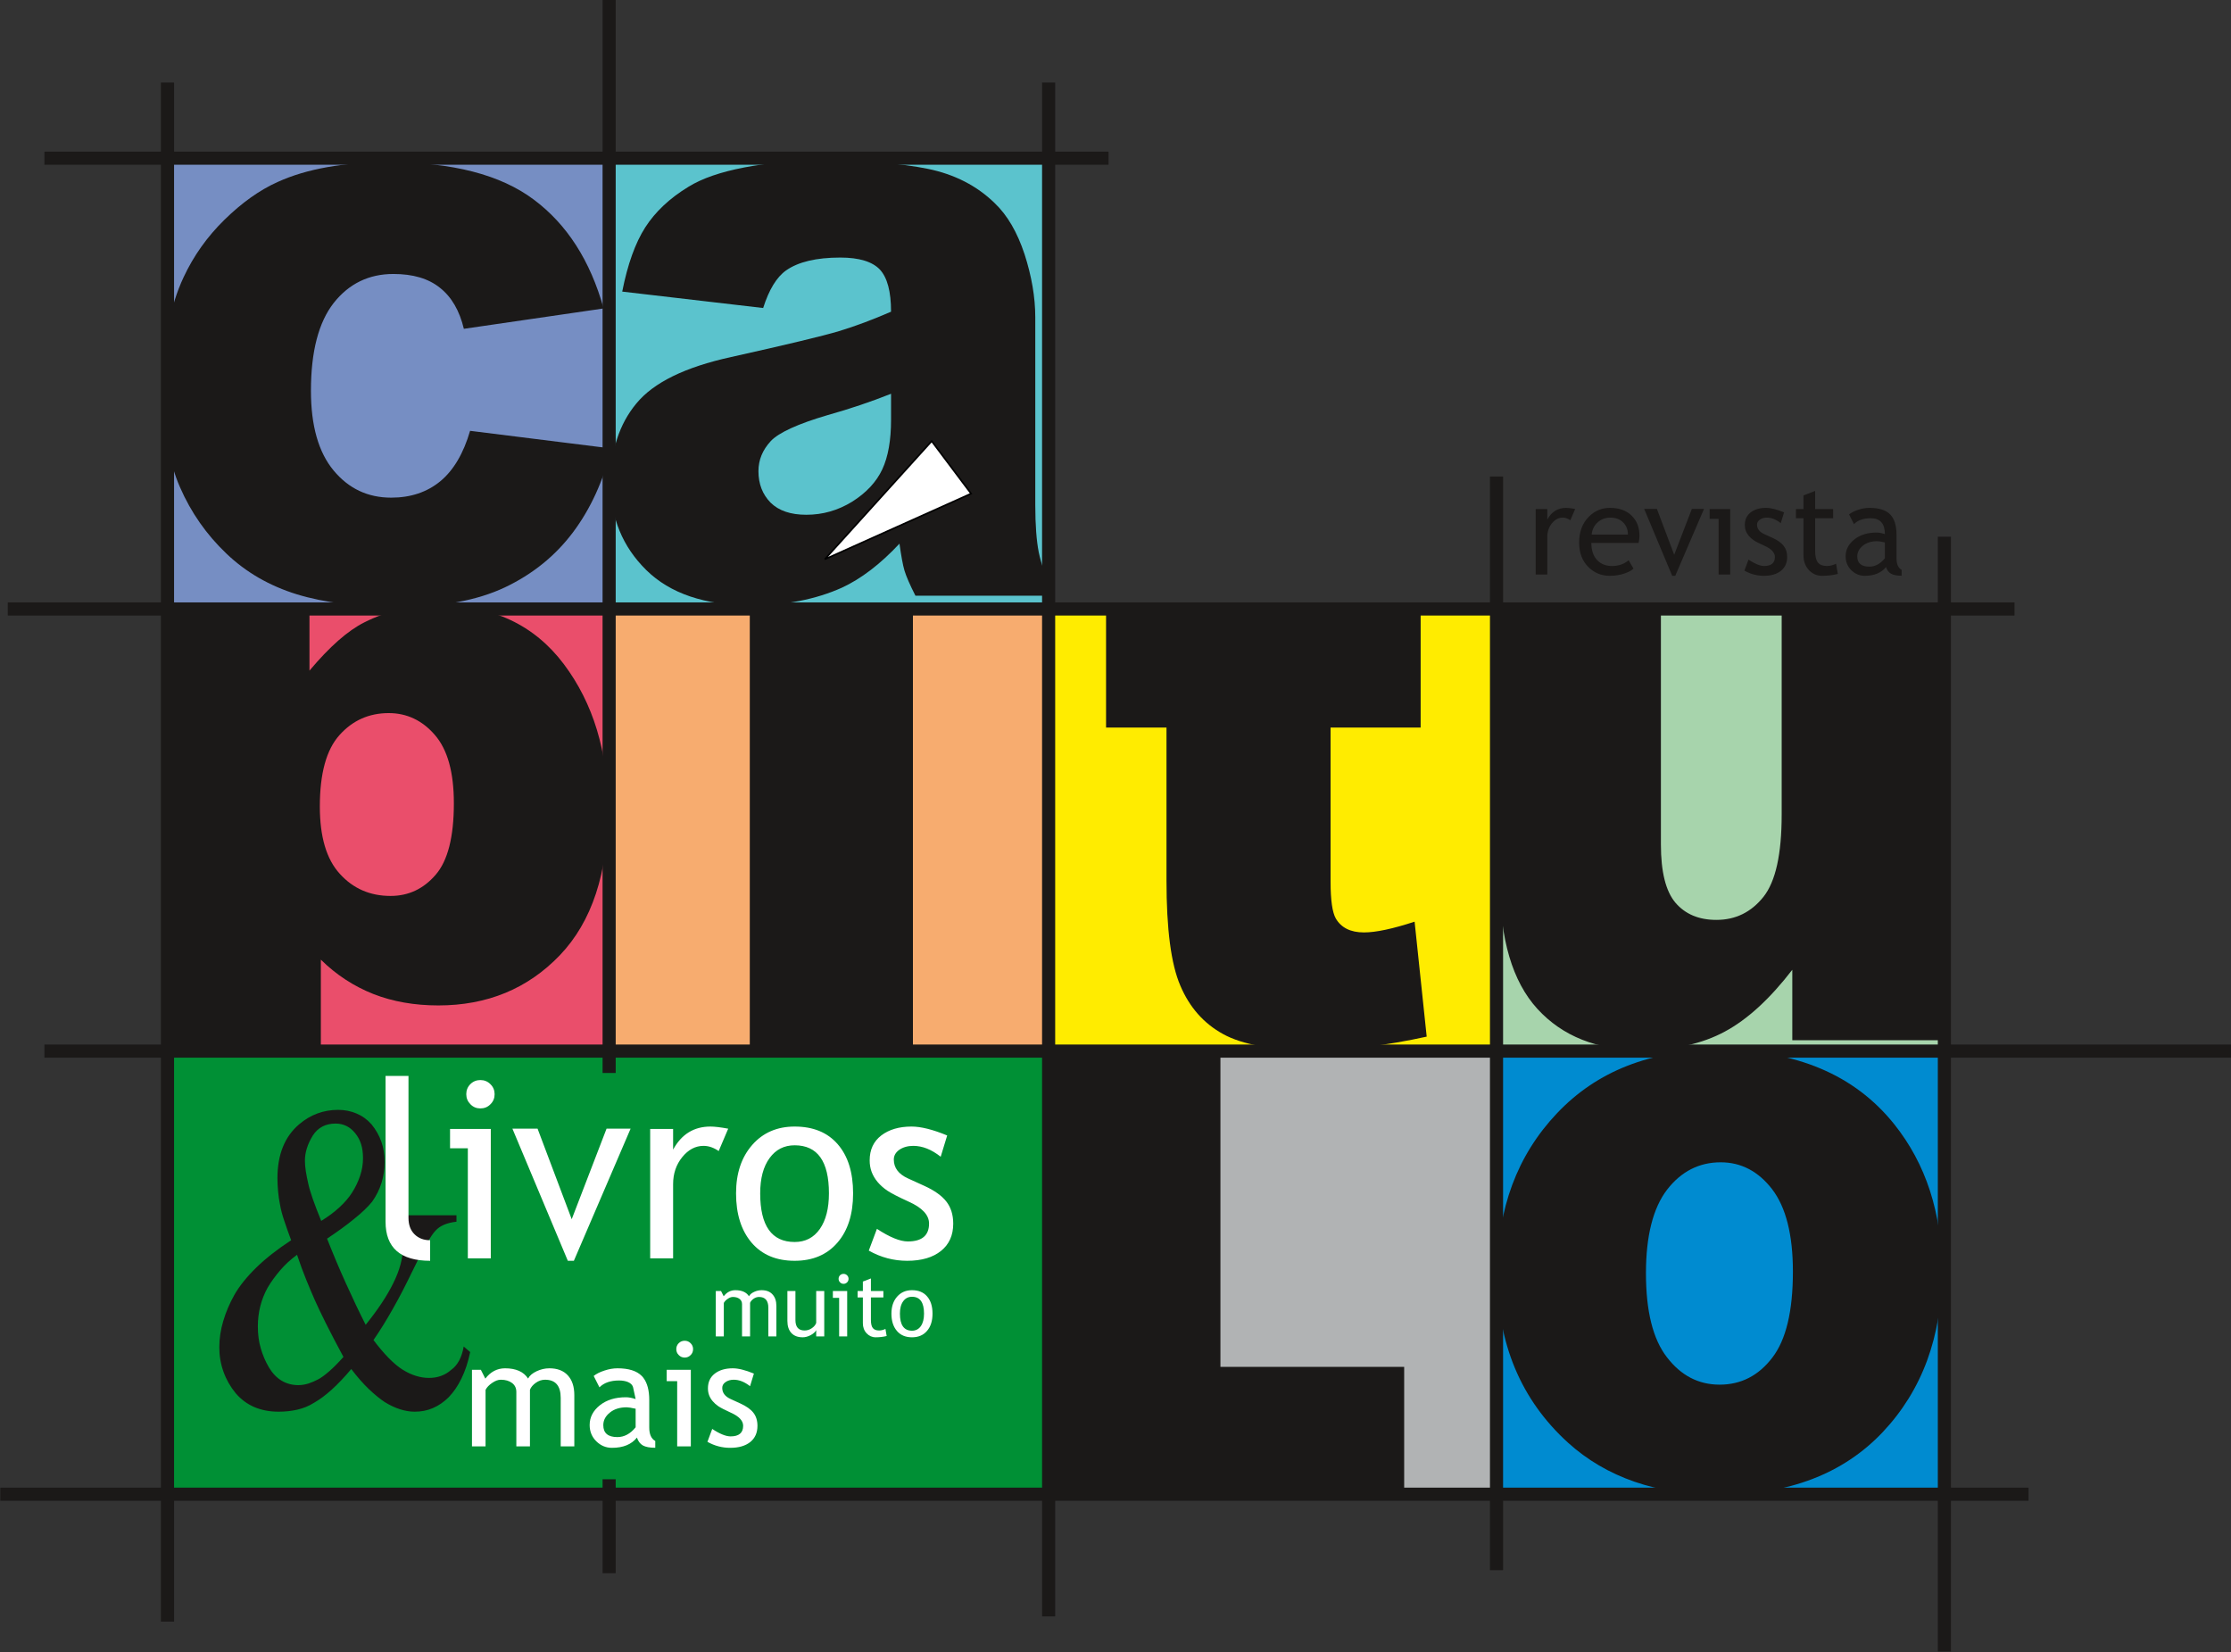 <?xml version="1.0" encoding="UTF-8"?>
<svg xmlns="http://www.w3.org/2000/svg" xmlns:xlink="http://www.w3.org/1999/xlink" width="274pt" height="202.9pt" viewBox="0 0 274 202.9" version="1.1">
<rect x="0" y="0" width="274" height="202.9" fill="#333333" stroke="none"/>
<defs>
<clipPath id="clip1">
  <path d="M 238 66 L 240 66 L 240 202.898 L 238 202.898 Z M 238 66 "/>
</clipPath>
<clipPath id="clip2">
  <path d="M 237 65 L 240 65 L 240 202.898 L 237 202.898 Z M 237 65 "/>
</clipPath>
</defs>
<g id="surface1">
<path style=" stroke:none;fill-rule:evenodd;fill:rgb(0%,56.444%,20.776%);fill-opacity:1;" d="M 20.949 183.812 L 128.152 183.812 L 128.152 128.887 L 20.949 128.887 Z M 20.949 183.812 "/>
<path style="fill-rule:evenodd;fill:rgb(10.594%,9.813%,9.424%);fill-opacity:1;stroke-width:2.16;stroke-linecap:butt;stroke-linejoin:miter;stroke:rgb(10.594%,9.813%,9.424%);stroke-opacity:1;stroke-miterlimit:4;" d="M 741.133 98.18 L 755.078 98.18 L 755.078 211.344 L 741.133 211.344 Z M 741.133 98.18 " transform="matrix(0.1,0,0,-0.1,0,202.9)"/>
<path style=" stroke:none;fill-rule:evenodd;fill:rgb(10.594%,9.813%,9.424%);fill-opacity:1;" d="M 47.559 149.238 L 56.062 149.238 L 56.062 150.027 C 54.883 150.16 54.031 150.527 53.496 151.121 C 53.23 151.379 52.84 151.961 52.332 152.848 C 51.82 153.738 51.223 154.902 50.527 156.352 C 49.828 157.801 49.098 159.227 48.316 160.605 C 47.543 161.992 46.73 163.309 45.871 164.562 C 46.512 165.418 47.141 166.156 47.754 166.785 C 48.371 167.41 48.945 167.891 49.48 168.219 C 50.016 168.547 50.547 168.797 51.086 168.961 C 51.621 169.129 52.16 169.211 52.695 169.211 C 53.23 169.211 53.719 169.129 54.172 168.961 C 54.629 168.797 55.047 168.547 55.414 168.219 C 55.789 167.957 56.117 167.582 56.387 167.086 C 56.652 166.586 56.84 166.012 56.949 165.355 L 57.746 166.039 C 57.484 167.293 57.121 168.379 56.664 169.305 C 56.211 170.23 55.684 170.984 55.102 171.586 C 54.516 172.168 53.871 172.613 53.168 172.914 C 52.477 173.215 51.727 173.359 50.922 173.359 C 50.34 173.359 49.734 173.254 49.121 173.059 C 48.508 172.863 47.879 172.57 47.234 172.168 C 46.648 171.777 46.008 171.254 45.305 170.59 C 44.613 169.926 43.891 169.109 43.141 168.121 C 41.484 170.098 39.961 171.473 38.566 172.266 C 37.922 172.668 37.246 172.941 36.523 173.109 C 35.797 173.27 35.035 173.359 34.234 173.359 C 31.988 173.359 30.227 172.594 28.941 171.086 C 28.293 170.293 27.793 169.418 27.453 168.469 C 27.105 167.508 26.934 166.504 26.934 165.457 C 26.934 164.395 27.09 163.332 27.414 162.242 C 27.734 161.148 28.188 160.082 28.781 159.02 C 29.414 157.91 30.32 156.789 31.469 155.668 C 32.617 154.547 34.043 153.426 35.758 152.305 C 35.441 151.457 35.16 150.66 34.918 149.93 C 34.672 149.215 34.496 148.551 34.395 147.961 C 34.289 147.43 34.203 146.887 34.156 146.332 C 34.105 145.766 34.074 145.227 34.074 144.691 C 34.074 141.793 34.957 139.59 36.727 138.078 C 38.113 136.891 39.715 136.293 41.535 136.293 C 42.336 136.293 43.09 136.445 43.781 136.738 C 44.484 137.031 45.098 137.477 45.633 138.078 C 46.164 138.73 46.57 139.441 46.836 140.203 C 47.105 140.957 47.234 141.793 47.234 142.715 C 47.234 144.496 46.73 146.113 45.711 147.562 C 45.172 148.223 44.441 148.926 43.496 149.68 C 42.57 150.445 41.457 151.246 40.168 152.109 C 40.918 154.012 41.695 155.863 42.504 157.641 C 43.305 159.422 44.105 161.102 44.91 162.688 C 46.402 160.84 47.543 159.129 48.316 157.543 C 49.098 155.965 49.48 154.512 49.48 153.195 C 49.48 152.793 49.43 152.402 49.32 152.012 C 49.215 151.613 49.055 151.246 48.84 150.918 C 48.738 150.723 48.57 150.543 48.363 150.379 C 48.145 150.215 47.879 150.098 47.559 150.027 Z M 39.449 149.93 C 40.309 149.406 41.059 148.844 41.695 148.254 C 42.336 147.66 42.852 147.066 43.227 146.469 C 43.652 145.812 43.984 145.117 44.223 144.398 C 44.469 143.676 44.582 142.953 44.582 142.227 C 44.582 141.559 44.504 140.992 44.344 140.492 C 44.188 140.004 43.949 139.559 43.621 139.156 C 43.305 138.766 42.945 138.465 42.539 138.27 C 42.145 138.078 41.695 137.977 41.219 137.977 C 39.984 137.977 39.047 138.465 38.41 139.457 C 37.766 140.512 37.449 141.531 37.449 142.52 C 37.449 142.91 37.484 143.355 37.562 143.855 C 37.645 144.344 37.738 144.828 37.844 145.285 C 37.953 145.812 38.141 146.457 38.41 147.219 C 38.672 147.973 39.023 148.879 39.449 149.93 Z M 42.18 166.637 C 41.328 165.051 40.605 163.672 40.012 162.48 C 39.422 161.297 38.973 160.348 38.648 159.617 C 38.328 158.898 37.984 158.07 37.605 157.145 C 37.23 156.227 36.855 155.211 36.48 154.09 C 35.68 154.68 34.984 155.32 34.395 156.016 C 33.809 156.703 33.293 157.41 32.867 158.133 C 32.066 159.586 31.668 161.164 31.668 162.883 C 31.668 163.867 31.785 164.777 32.031 165.594 C 32.27 166.422 32.602 167.195 33.027 167.918 C 33.461 168.645 33.98 169.188 34.594 169.555 C 35.207 169.918 35.895 170.098 36.641 170.098 C 37.074 170.098 37.484 170.023 37.887 169.898 C 38.285 169.766 38.672 169.598 39.047 169.402 C 39.422 169.211 39.883 168.879 40.414 168.414 C 40.949 167.957 41.535 167.355 42.18 166.637 Z M 42.18 166.637 "/>
<path style=" stroke:none;fill-rule:evenodd;fill:rgb(100%,100%,100%);fill-opacity:1;" d="M 68.863 177.621 L 68.863 171.66 C 68.863 170.18 68.223 169.434 66.941 169.434 C 66.535 169.434 66.156 169.562 65.805 169.812 C 65.457 170.059 65.215 170.34 65.086 170.66 L 65.086 177.621 L 63.414 177.621 L 63.414 170.93 C 63.414 170.469 63.242 170.105 62.895 169.84 C 62.539 169.57 62.082 169.434 61.508 169.434 C 61.168 169.434 60.816 169.566 60.438 169.828 C 60.059 170.086 59.789 170.367 59.633 170.68 L 59.633 177.621 L 57.965 177.621 L 57.965 168.211 L 59.055 168.211 L 59.605 169.297 C 60.254 168.457 61.059 168.031 62.027 168.031 C 63.371 168.031 64.316 168.453 64.855 169.289 C 65.039 168.93 65.391 168.633 65.902 168.391 C 66.414 168.152 66.938 168.031 67.473 168.031 C 68.449 168.031 69.203 168.32 69.734 168.895 C 70.27 169.473 70.535 170.285 70.535 171.328 L 70.535 177.621 Z M 79.027 169.215 C 79.496 169.84 79.738 170.738 79.738 171.926 L 79.738 175.301 C 79.738 176.129 79.984 176.68 80.477 176.957 L 80.477 177.789 C 79.793 177.789 79.289 177.691 78.953 177.504 C 78.613 177.305 78.371 176.984 78.227 176.539 C 77.555 177.379 76.535 177.797 75.16 177.797 C 74.414 177.797 73.777 177.527 73.234 176.992 C 72.695 176.461 72.418 175.789 72.418 174.992 C 72.418 174.039 72.844 173.23 73.672 172.57 C 74.512 171.91 75.574 171.586 76.871 171.586 C 77.223 171.586 77.621 171.66 78.066 171.809 L 77.758 170.391 C 77.621 169.773 76.836 169.527 76.027 169.527 C 74.984 169.527 74.18 169.805 73.621 170.367 L 72.914 168.969 C 73.234 168.715 73.668 168.492 74.23 168.309 C 74.789 168.121 75.324 168.031 75.836 168.031 C 77.199 168.031 78.191 168.34 78.812 168.965 C 78.887 169.039 78.961 169.121 79.027 169.215 Z M 78.066 172.996 C 77.539 172.879 77.164 172.82 76.961 172.82 C 76.117 172.82 75.422 173.039 74.895 173.473 C 74.359 173.906 74.094 174.418 74.094 175.012 C 74.094 175.988 74.668 176.477 75.824 176.477 C 76.664 176.477 77.414 176.078 78.066 175.273 Z M 84.09 164.648 C 84.371 164.648 84.621 164.746 84.82 164.953 C 85.023 165.152 85.121 165.395 85.121 165.676 C 85.121 165.965 85.023 166.211 84.82 166.406 C 84.621 166.613 84.371 166.715 84.09 166.715 C 83.809 166.715 83.562 166.613 83.363 166.406 C 83.16 166.211 83.059 165.965 83.059 165.676 C 83.059 165.387 83.16 165.145 83.359 164.945 C 83.559 164.746 83.797 164.648 84.09 164.648 Z M 83.168 177.621 L 83.168 169.613 L 81.879 169.613 L 81.879 168.211 L 84.844 168.211 L 84.844 177.621 Z M 86.883 177.059 L 87.473 175.477 C 88.402 176.09 89.152 176.391 89.723 176.391 C 90.754 176.391 91.27 175.961 91.27 175.09 C 91.27 174.469 90.77 173.934 89.773 173.488 C 89.008 173.137 88.492 172.871 88.223 172.688 C 87.957 172.508 87.727 172.301 87.531 172.07 C 87.332 171.84 87.188 171.594 87.09 171.336 C 86.992 171.07 86.945 170.793 86.945 170.492 C 86.945 169.719 87.227 169.113 87.789 168.68 C 88.352 168.246 89.086 168.031 89.996 168.031 C 90.68 168.031 91.543 168.246 92.59 168.68 L 92.117 170.227 C 91.453 169.703 90.785 169.434 90.121 169.434 C 89.723 169.434 89.383 169.531 89.113 169.719 C 88.84 169.906 88.703 170.145 88.703 170.434 C 88.703 171.035 89.043 171.492 89.734 171.805 L 90.922 172.348 C 91.66 172.684 92.191 173.059 92.527 173.488 C 92.863 173.918 93.027 174.457 93.027 175.098 C 93.027 175.941 92.734 176.605 92.141 177.086 C 91.543 177.559 90.73 177.797 89.68 177.797 C 88.688 177.797 87.754 177.551 86.883 177.059 Z M 86.883 177.059 "/>
<path style=" stroke:none;fill-rule:evenodd;fill:rgb(100%,100%,100%);fill-opacity:1;" d="M 47.352 150.031 L 47.352 132.129 L 50.168 132.129 L 50.168 149.559 C 50.168 150.41 50.414 151.082 50.906 151.57 C 51.395 152.055 52.035 152.305 52.828 152.305 L 52.828 154.828 C 49.18 154.828 47.352 153.227 47.352 150.031 Z M 58.996 132.633 C 59.48 132.633 59.898 132.801 60.234 133.145 C 60.582 133.484 60.746 133.895 60.746 134.371 C 60.746 134.852 60.582 135.266 60.234 135.605 C 59.898 135.953 59.48 136.117 58.996 136.117 C 58.523 136.117 58.113 135.953 57.777 135.605 C 57.438 135.266 57.266 134.852 57.266 134.371 C 57.266 133.883 57.43 133.473 57.77 133.133 C 58.105 132.801 58.516 132.633 58.996 132.633 Z M 57.457 154.527 L 57.457 141.012 L 55.273 141.012 L 55.273 138.637 L 60.277 138.637 L 60.277 154.527 Z M 70.48 154.828 L 69.738 154.828 L 62.93 138.598 L 66.02 138.598 L 70.215 149.723 L 74.496 138.598 L 77.449 138.598 Z M 88.266 141.352 C 87.652 140.926 87.031 140.715 86.406 140.715 C 85.41 140.715 84.539 141.176 83.789 142.098 C 83.043 143.016 82.668 144.121 82.668 145.418 L 82.668 154.527 L 79.852 154.527 L 79.852 138.637 L 82.668 138.637 L 82.668 141.176 C 83.699 139.285 85.227 138.344 87.254 138.344 C 87.758 138.344 88.488 138.43 89.434 138.605 Z M 90.398 146.547 C 90.398 144.09 91.062 142.109 92.383 140.602 C 93.699 139.098 95.441 138.344 97.594 138.344 C 99.871 138.344 101.633 139.066 102.887 140.516 C 104.145 141.965 104.773 143.973 104.773 146.547 C 104.773 149.109 104.129 151.129 102.844 152.605 C 101.562 154.09 99.809 154.828 97.594 154.828 C 95.328 154.828 93.562 154.078 92.293 152.586 C 91.031 151.09 90.398 149.082 90.398 146.547 Z M 93.363 146.547 C 93.363 150.531 94.777 152.52 97.594 152.52 C 98.91 152.52 99.941 151.988 100.688 150.922 C 101.434 149.852 101.805 148.395 101.805 146.547 C 101.805 142.605 100.402 140.645 97.594 140.645 C 96.305 140.645 95.281 141.164 94.516 142.215 C 93.746 143.262 93.363 144.711 93.363 146.547 Z M 106.699 153.578 L 107.699 150.906 C 109.266 151.934 110.535 152.453 111.496 152.453 C 113.23 152.453 114.102 151.715 114.102 150.254 C 114.102 149.207 113.262 148.305 111.578 147.555 C 110.285 146.965 109.414 146.512 108.965 146.207 C 108.512 145.898 108.121 145.551 107.789 145.16 C 107.461 144.77 107.219 144.355 107.051 143.914 C 106.887 143.473 106.809 143.004 106.809 142.496 C 106.809 141.188 107.281 140.172 108.23 139.438 C 109.184 138.711 110.422 138.344 111.953 138.344 C 113.109 138.344 114.57 138.711 116.328 139.438 L 115.531 142.051 C 114.41 141.16 113.289 140.715 112.164 140.715 C 111.492 140.715 110.922 140.879 110.461 141.188 C 110.004 141.508 109.773 141.91 109.773 142.395 C 109.773 143.414 110.352 144.184 111.512 144.711 L 113.527 145.629 C 114.762 146.191 115.664 146.832 116.227 147.555 C 116.789 148.277 117.07 149.18 117.07 150.27 C 117.07 151.691 116.574 152.809 115.57 153.613 C 114.574 154.418 113.191 154.828 111.414 154.828 C 109.746 154.828 108.176 154.41 106.699 153.578 Z M 106.699 153.578 "/>
<path style=" stroke:none;fill-rule:evenodd;fill:rgb(100%,100%,100%);fill-opacity:1;" d="M 94.363 164.117 L 94.363 160.59 C 94.363 159.715 93.98 159.27 93.223 159.27 C 92.984 159.27 92.758 159.344 92.547 159.492 C 92.344 159.637 92.199 159.805 92.121 159.992 L 92.121 164.117 L 91.133 164.117 L 91.133 160.152 C 91.133 159.879 91.031 159.664 90.824 159.508 C 90.617 159.348 90.348 159.27 90.004 159.27 C 89.809 159.27 89.598 159.344 89.371 159.504 C 89.148 159.652 88.992 159.82 88.895 160.004 L 88.895 164.117 L 87.91 164.117 L 87.91 158.539 L 88.555 158.539 L 88.879 159.188 C 89.262 158.688 89.738 158.438 90.312 158.438 C 91.109 158.438 91.664 158.684 91.988 159.184 C 92.098 158.969 92.305 158.793 92.609 158.652 C 92.91 158.508 93.219 158.438 93.539 158.438 C 94.117 158.438 94.562 158.609 94.871 158.953 C 95.191 159.293 95.352 159.773 95.352 160.391 L 95.352 164.117 Z M 97.691 158.539 L 97.691 162.098 C 97.691 162.961 98.066 163.387 98.812 163.387 C 99.137 163.387 99.438 163.293 99.707 163.105 C 99.977 162.918 100.156 162.707 100.242 162.457 L 100.242 158.539 L 101.23 158.539 L 101.23 164.117 L 100.242 164.117 L 100.242 163.344 C 100.133 163.562 99.91 163.766 99.574 163.953 C 99.238 164.129 98.91 164.223 98.594 164.223 C 97.98 164.223 97.516 164.047 97.191 163.695 C 96.867 163.344 96.703 162.848 96.703 162.203 L 96.703 158.539 Z M 103.602 156.434 C 103.77 156.434 103.914 156.492 104.035 156.613 C 104.156 156.73 104.215 156.879 104.215 157.043 C 104.215 157.215 104.156 157.355 104.035 157.477 C 103.914 157.598 103.77 157.656 103.602 157.656 C 103.434 157.656 103.289 157.598 103.172 157.477 C 103.051 157.355 102.992 157.215 102.992 157.043 C 102.992 156.871 103.051 156.727 103.164 156.609 C 103.285 156.492 103.43 156.434 103.602 156.434 Z M 103.059 164.117 L 103.059 159.379 L 102.289 159.379 L 102.289 158.539 L 104.047 158.539 L 104.047 164.117 Z M 105.973 159.328 L 105.328 159.328 L 105.328 158.539 L 105.973 158.539 L 105.973 157.379 L 106.961 156.996 L 106.961 158.539 L 108.492 158.539 L 108.492 159.328 L 106.961 159.328 L 106.961 162.09 C 106.961 162.559 107.039 162.895 107.199 163.09 C 107.359 163.289 107.613 163.387 107.961 163.387 C 108.215 163.387 108.477 163.328 108.746 163.195 L 108.895 164.066 C 108.484 164.168 108.035 164.223 107.547 164.223 C 107.105 164.223 106.734 164.055 106.43 163.73 C 106.121 163.398 105.973 162.984 105.973 162.488 Z M 109.48 161.316 C 109.48 160.457 109.715 159.758 110.18 159.23 C 110.641 158.707 111.246 158.438 112.008 158.438 C 112.805 158.438 113.426 158.691 113.863 159.203 C 114.305 159.711 114.527 160.414 114.527 161.316 C 114.527 162.215 114.301 162.926 113.848 163.441 C 113.398 163.965 112.785 164.223 112.008 164.223 C 111.211 164.223 110.594 163.961 110.148 163.434 C 109.703 162.91 109.48 162.207 109.48 161.316 Z M 110.523 161.316 C 110.523 162.715 111.02 163.414 112.008 163.414 C 112.469 163.414 112.828 163.227 113.094 162.852 C 113.355 162.477 113.484 161.965 113.484 161.316 C 113.484 159.934 112.992 159.246 112.008 159.246 C 111.555 159.246 111.195 159.426 110.926 159.797 C 110.656 160.164 110.523 160.672 110.523 161.316 Z M 110.523 161.316 "/>
<path style=" stroke:none;fill-rule:evenodd;fill:rgb(46.263%,55.664%,76.562%);fill-opacity:1;" d="M 20.055 74.332 L 74.66 74.332 L 74.66 19.723 L 20.055 19.723 Z M 20.055 74.332 "/>
<path style=" stroke:none;fill-rule:evenodd;fill:rgb(10.594%,9.813%,9.424%);fill-opacity:1;" d="M 57.734 52.906 L 75.066 55.07 C 74.117 59.031 72.539 62.473 70.371 65.371 C 68.184 68.277 65.398 70.523 62.004 72.133 C 58.621 73.727 54.309 74.535 49.078 74.535 C 44.031 74.535 39.824 74.012 36.473 72.988 C 33.109 71.949 30.215 70.289 27.797 67.973 C 25.367 65.66 23.473 62.961 22.109 59.84 C 20.734 56.734 20.039 52.605 20.039 47.453 C 20.039 42.09 20.871 37.605 22.555 34.031 C 23.777 31.414 25.445 29.066 27.57 26.984 C 29.695 24.906 31.867 23.344 34.117 22.34 C 37.664 20.727 42.223 19.922 47.777 19.922 C 55.543 19.922 61.469 21.449 65.547 24.504 C 69.621 27.539 72.496 32.004 74.133 37.879 L 56.969 40.379 C 56.434 38.145 55.457 36.465 54.031 35.34 C 52.609 34.199 50.715 33.645 48.312 33.645 C 45.297 33.645 42.852 34.84 40.984 37.203 C 39.121 39.59 38.188 43.176 38.188 47.992 C 38.188 52.285 39.121 55.547 40.969 57.773 C 42.82 60.004 45.172 61.113 48.047 61.113 C 50.438 61.113 52.441 60.441 54.078 59.098 C 55.699 57.754 56.922 55.691 57.734 52.906 Z M 57.734 52.906 "/>
<path style=" stroke:none;fill-rule:evenodd;fill:rgb(35.693%,76.562%,80.469%);fill-opacity:1;" d="M 74.664 74.332 L 129.277 74.332 L 129.277 19.723 L 74.664 19.723 Z M 74.664 74.332 "/>
<path style=" stroke:none;fill-rule:evenodd;fill:rgb(96.875%,67.381%,43.53%);fill-opacity:1;" d="M 74.664 128.945 L 129.277 128.945 L 129.277 74.336 L 74.664 74.336 Z M 74.664 128.945 "/>
<path style=" stroke:none;fill-rule:evenodd;fill:rgb(91.797%,30.589%,41.968%);fill-opacity:1;" d="M 20.055 128.945 L 74.66 128.945 L 74.66 74.336 L 20.055 74.336 Z M 20.055 128.945 "/>
<path style=" stroke:none;fill-rule:evenodd;fill:rgb(100%,92.577%,0%);fill-opacity:1;" d="M 129.277 128.945 L 183.887 128.945 L 183.887 74.336 L 129.277 74.336 Z M 129.277 128.945 "/>
<path style=" stroke:none;fill-rule:evenodd;fill:rgb(65.43%,83.202%,67.381%);fill-opacity:1;" d="M 183.887 128.945 L 238.496 128.945 L 238.496 74.336 L 183.887 74.336 Z M 183.887 128.945 "/>
<path style=" stroke:none;fill-rule:evenodd;fill:rgb(10.594%,9.813%,9.424%);fill-opacity:1;" d="M 238.496 127.742 L 220.121 127.742 L 220.121 119.09 C 217.379 122.645 214.621 125.188 211.836 126.68 C 209.047 128.191 205.617 128.945 201.559 128.945 C 196.145 128.945 191.906 127.262 188.82 123.898 C 185.746 120.535 184.215 115.336 184.215 108.332 L 184.215 74.336 L 203.984 74.336 L 203.984 103.711 C 203.984 107.055 204.578 109.441 205.766 110.852 C 206.969 112.258 208.637 112.965 210.797 112.965 C 213.156 112.965 215.07 112.02 216.57 110.145 C 218.074 108.258 218.816 104.895 218.816 100.035 L 218.816 74.336 L 238.496 74.336 Z M 238.496 127.742 "/>
<path style=" stroke:none;fill-rule:evenodd;fill:rgb(0%,54.492%,81.639%);fill-opacity:1;" d="M 183.887 183.559 L 238.496 183.559 L 238.496 128.945 L 183.887 128.945 Z M 183.887 183.559 "/>
<path style=" stroke:none;fill-rule:evenodd;fill:rgb(69.334%,70.117%,70.506%);fill-opacity:1;" d="M 129.277 183.559 L 183.887 183.559 L 183.887 128.945 L 129.277 128.945 Z M 129.277 183.559 "/>
<path style=" stroke:none;fill-rule:evenodd;fill:rgb(10.594%,9.813%,9.424%);fill-opacity:1;" d="M 93.727 37.824 L 76.418 35.809 C 77.078 32.469 78.02 29.836 79.246 27.922 C 80.48 26.004 82.242 24.34 84.566 22.93 C 86.223 21.906 88.516 21.117 91.414 20.562 C 94.32 20.008 97.465 19.723 100.852 19.723 C 106.273 19.723 110.652 20.059 113.934 20.73 C 117.23 21.402 119.977 22.812 122.164 24.945 C 123.715 26.422 124.93 28.504 125.828 31.211 C 126.703 33.93 127.148 36.504 127.148 38.969 L 127.148 62.039 C 127.148 64.492 127.301 66.426 127.574 67.816 C 127.863 69.215 128.469 70.992 129.426 73.156 L 112.43 73.156 C 111.746 71.816 111.305 70.789 111.09 70.09 C 110.879 69.379 110.68 68.27 110.469 66.762 C 108.098 69.297 105.73 71.094 103.391 72.172 C 100.184 73.613 96.461 74.336 92.223 74.336 C 86.586 74.336 82.305 72.891 79.371 70.004 C 76.453 67.129 74.996 63.57 74.996 59.34 C 74.996 55.355 76.039 52.098 78.156 49.547 C 80.266 46.977 84.141 45.078 89.809 43.84 C 96.613 42.324 101.02 41.27 103.039 40.664 C 105.039 40.059 107.188 39.254 109.434 38.277 C 109.434 35.809 108.98 34.098 108.066 33.105 C 107.141 32.133 105.531 31.629 103.203 31.629 C 100.242 31.629 98.027 32.164 96.539 33.211 C 95.383 34.031 94.441 35.574 93.727 37.824 Z M 109.434 48.355 C 106.945 49.344 104.348 50.219 101.656 50.973 C 97.98 52.051 95.641 53.129 94.664 54.164 C 93.652 55.258 93.148 56.484 93.148 57.859 C 93.148 59.438 93.652 60.715 94.637 61.723 C 95.641 62.715 97.098 63.215 99.027 63.215 C 101.051 63.215 102.914 62.68 104.664 61.605 C 106.398 60.512 107.629 59.188 108.355 57.641 C 109.086 56.078 109.434 54.047 109.434 51.562 Z M 109.434 48.355 "/>
<path style=" stroke:none;fill-rule:evenodd;fill:rgb(10.594%,9.813%,9.424%);fill-opacity:1;" d="M 20.289 128.91 L 20.289 75.406 L 38.008 75.406 L 38.008 82.355 C 40.469 79.426 42.707 77.445 44.758 76.422 C 47.52 75.027 50.566 74.336 53.914 74.336 C 60.52 74.336 65.633 76.754 69.246 81.555 C 72.855 86.359 74.664 92.312 74.664 99.402 C 74.664 107.215 72.695 113.18 68.758 117.305 C 64.82 121.414 59.836 123.469 53.836 123.469 C 50.914 123.469 48.246 123.004 45.852 122.066 C 43.453 121.113 41.293 119.711 39.406 117.848 L 39.406 128.91 Z M 39.281 99.039 C 39.281 102.754 40.09 105.52 41.742 107.316 C 43.371 109.117 45.453 110.023 47.965 110.023 C 50.164 110.023 52.012 109.16 53.504 107.426 C 54.996 105.707 55.742 102.77 55.742 98.645 C 55.742 94.84 54.965 92.047 53.41 90.258 C 51.867 88.465 49.965 87.57 47.742 87.57 C 45.312 87.57 43.293 88.477 41.691 90.273 C 40.074 92.07 39.281 95.004 39.281 99.039 Z M 39.281 99.039 "/>
<path style=" stroke:none;fill-rule:evenodd;fill:rgb(10.594%,9.813%,9.424%);fill-opacity:1;" d="M 92.086 128.945 L 112.121 128.945 L 112.121 74.48 L 92.086 74.48 Z M 92.086 128.945 "/>
<path style=" stroke:none;fill-rule:evenodd;fill:rgb(10.594%,9.813%,9.424%);fill-opacity:1;" d="M 174.477 74.441 L 174.477 89.348 L 163.414 89.348 L 163.414 108.266 C 163.414 110.543 163.633 112.051 164.055 112.789 C 164.711 113.918 165.859 114.504 167.512 114.504 C 168.996 114.504 171.07 114.055 173.734 113.184 L 175.219 127.301 C 170.242 128.398 165.605 128.945 161.289 128.945 C 156.281 128.945 152.586 128.293 150.227 126.992 C 147.848 125.691 146.094 123.707 144.965 121.047 C 143.816 118.391 143.262 114.078 143.262 108.109 L 143.262 89.348 L 135.84 89.348 L 135.84 74.441 Z M 174.477 74.441 "/>
<path style=" stroke:none;fill-rule:evenodd;fill:rgb(10.594%,9.813%,9.424%);fill-opacity:1;" d="M 129.348 183.559 L 149.887 183.559 L 149.887 128.945 L 129.348 128.945 Z M 129.348 183.559 "/>
<path style=" stroke:none;fill-rule:evenodd;fill:rgb(10.594%,9.813%,9.424%);fill-opacity:1;" d="M 183.891 156.402 C 183.891 148.441 186.336 141.859 191.227 136.707 C 196.129 131.531 202.73 128.945 211.059 128.945 C 220.578 128.945 227.773 131.984 232.633 138.047 C 236.539 142.934 238.496 148.965 238.496 156.117 C 238.496 164.145 236.07 170.727 231.227 175.867 C 226.383 180.988 219.676 183.559 211.105 183.559 C 203.465 183.559 197.289 181.426 192.57 177.16 C 186.777 171.887 183.891 164.969 183.891 156.402 Z M 202.148 156.352 C 202.148 161.02 203.004 164.465 204.73 166.68 C 206.445 168.914 208.598 170.039 211.195 170.039 C 213.824 170.039 215.977 168.93 217.66 166.73 C 219.355 164.531 220.195 161.02 220.195 156.148 C 220.195 151.633 219.34 148.258 217.645 146.039 C 215.949 143.84 213.84 142.734 211.328 142.734 C 208.676 142.734 206.473 143.859 204.746 146.09 C 203.02 148.34 202.148 151.766 202.148 156.352 Z M 202.148 156.352 "/>
<path style=" stroke:none;fill-rule:evenodd;fill:rgb(10.594%,9.813%,9.424%);fill-opacity:1;" d="M 129.277 183.559 L 172.453 183.559 L 172.453 167.855 L 129.277 167.855 Z M 129.277 183.559 "/>
<path style="fill-rule:evenodd;fill:rgb(100%,100%,100%);fill-opacity:1;stroke-width:2;stroke-linecap:butt;stroke-linejoin:miter;stroke:rgb(0%,0%,0%);stroke-opacity:1;stroke-miterlimit:4;" d="M 1012.969 1342.203 L 1144.258 1487.281 L 1192.617 1422.828 Z M 1012.969 1342.203 " transform="matrix(0.1,0,0,-0.1,0,202.9)"/>
<path style="fill-rule:evenodd;fill:rgb(10.594%,9.813%,9.424%);fill-opacity:1;stroke-width:2.16;stroke-linecap:butt;stroke-linejoin:miter;stroke:rgb(10.594%,9.813%,9.424%);stroke-opacity:1;stroke-miterlimit:4;" d="M 741.133 712.438 L 755.078 712.438 L 755.078 2028.492 L 741.133 2028.492 Z M 741.133 712.438 " transform="matrix(0.1,0,0,-0.1,0,202.9)"/>
<path style="fill-rule:evenodd;fill:rgb(10.594%,9.813%,9.424%);fill-opacity:1;stroke-width:2.16;stroke-linecap:butt;stroke-linejoin:miter;stroke:rgb(10.594%,9.813%,9.424%);stroke-opacity:1;stroke-miterlimit:4;" d="M 1280.898 45.094 L 1294.844 45.094 L 1294.844 1926.617 L 1280.898 1926.617 Z M 1280.898 45.094 " transform="matrix(0.1,0,0,-0.1,0,202.9)"/>
<path style="fill-rule:evenodd;fill:rgb(10.594%,9.813%,9.424%);fill-opacity:1;stroke-width:2.16;stroke-linecap:butt;stroke-linejoin:miter;stroke:rgb(10.594%,9.813%,9.424%);stroke-opacity:1;stroke-miterlimit:4;" d="M 198.711 38.688 L 212.695 38.688 L 212.695 1926.617 L 198.711 1926.617 Z M 198.711 38.688 " transform="matrix(0.1,0,0,-0.1,0,202.9)"/>
<path style="fill-rule:evenodd;fill:rgb(10.594%,9.813%,9.424%);fill-opacity:1;stroke-width:2.16;stroke-linecap:butt;stroke-linejoin:miter;stroke:rgb(10.594%,9.813%,9.424%);stroke-opacity:1;stroke-miterlimit:4;" d="M 1830.977 101.852 L 1844.922 101.852 L 1844.922 1442.75 L 1830.977 1442.75 Z M 1830.977 101.852 " transform="matrix(0.1,0,0,-0.1,0,202.9)"/>
<g clip-path="url(#clip1)" clip-rule="nonzero">
<path style=" stroke:none;fill-rule:evenodd;fill:rgb(10.594%,9.813%,9.424%);fill-opacity:1;" d="M 238.102 202.703 L 239.496 202.703 L 239.496 66.016 L 238.102 66.016 Z M 238.102 202.703 "/>
</g>
<g clip-path="url(#clip2)" clip-rule="nonzero">
<path style="fill:none;stroke-width:2.16;stroke-linecap:butt;stroke-linejoin:miter;stroke:rgb(10.594%,9.813%,9.424%);stroke-opacity:1;stroke-miterlimit:4;" d="M 2381.016 1.969 L 2394.961 1.969 L 2394.961 1368.844 L 2381.016 1368.844 Z M 2381.016 1.969 " transform="matrix(0.1,0,0,-0.1,0,202.9)"/>
</g>
<path style="fill-rule:evenodd;fill:rgb(10.594%,9.813%,9.424%);fill-opacity:1;stroke-width:2.16;stroke-linecap:butt;stroke-linejoin:miter;stroke:rgb(10.594%,9.813%,9.424%);stroke-opacity:1;stroke-miterlimit:4;" d="M 55.625 731.227 L 2739.141 731.227 L 2739.141 745.211 L 55.625 745.211 Z M 55.625 731.227 " transform="matrix(0.1,0,0,-0.1,0,202.9)"/>
<path style="fill-rule:evenodd;fill:rgb(10.594%,9.813%,9.424%);fill-opacity:1;stroke-width:2.16;stroke-linecap:butt;stroke-linejoin:miter;stroke:rgb(10.594%,9.813%,9.424%);stroke-opacity:1;stroke-miterlimit:4;" d="M 55.625 1827.789 L 1360.391 1827.789 L 1360.391 1841.734 L 55.625 1841.734 Z M 55.625 1827.789 " transform="matrix(0.1,0,0,-0.1,0,202.9)"/>
<path style="fill-rule:evenodd;fill:rgb(10.594%,9.813%,9.424%);fill-opacity:1;stroke-width:2.16;stroke-linecap:butt;stroke-linejoin:miter;stroke:rgb(10.594%,9.813%,9.424%);stroke-opacity:1;stroke-miterlimit:4;" d="M 1.445 187.086 L 2490.273 187.086 L 2490.273 201.07 L 1.445 201.07 Z M 1.445 187.086 " transform="matrix(0.1,0,0,-0.1,0,202.9)"/>
<path style="fill-rule:evenodd;fill:rgb(10.594%,9.813%,9.424%);fill-opacity:1;stroke-width:2.16;stroke-linecap:butt;stroke-linejoin:miter;stroke:rgb(10.594%,9.813%,9.424%);stroke-opacity:1;stroke-miterlimit:4;" d="M 10.625 1274.195 L 2473.047 1274.195 L 2473.047 1288.141 L 10.625 1288.141 Z M 10.625 1274.195 " transform="matrix(0.1,0,0,-0.1,0,202.9)"/>
<path style=" stroke:none;fill-rule:evenodd;fill:rgb(10.594%,9.813%,9.424%);fill-opacity:1;" d="M 192.863 63.887 C 192.551 63.672 192.238 63.566 191.922 63.566 C 191.414 63.566 190.977 63.801 190.598 64.266 C 190.219 64.73 190.031 65.289 190.031 65.945 L 190.031 70.555 L 188.602 70.555 L 188.602 62.516 L 190.031 62.516 L 190.031 63.801 C 190.551 62.844 191.324 62.367 192.348 62.367 C 192.605 62.367 192.973 62.41 193.453 62.504 Z M 201.238 66.676 L 195.441 66.676 C 195.441 67.617 195.699 68.34 196.215 68.844 C 196.672 69.285 197.258 69.508 197.973 69.508 C 198.789 69.508 199.469 69.27 200.016 68.797 L 200.617 69.82 C 200.395 70.047 200.059 70.23 199.602 70.395 C 199.031 70.602 198.398 70.711 197.695 70.711 C 196.684 70.711 195.828 70.363 195.121 69.676 C 194.336 68.922 193.941 67.906 193.941 66.629 C 193.941 65.305 194.344 64.238 195.148 63.441 C 195.871 62.723 196.723 62.367 197.711 62.367 C 198.855 62.367 199.754 62.688 200.406 63.34 C 201.035 63.961 201.352 64.777 201.352 65.805 C 201.352 66.121 201.312 66.41 201.238 66.676 Z M 197.777 63.566 C 197.141 63.566 196.609 63.773 196.176 64.184 C 195.766 64.574 195.535 65.059 195.48 65.641 L 199.934 65.641 C 199.934 65.062 199.754 64.586 199.391 64.199 C 198.996 63.777 198.453 63.566 197.777 63.566 Z M 205.746 70.711 L 205.371 70.711 L 201.93 62.496 L 203.492 62.496 L 205.617 68.129 L 207.785 62.496 L 209.277 62.496 Z M 211.07 70.555 L 211.07 63.719 L 209.969 63.719 L 209.969 62.516 L 212.496 62.516 L 212.496 70.555 Z M 214.238 70.074 L 214.742 68.723 C 215.539 69.246 216.18 69.508 216.664 69.508 C 217.539 69.508 217.984 69.133 217.984 68.395 C 217.984 67.863 217.559 67.406 216.711 67.027 C 216.055 66.727 215.613 66.504 215.383 66.344 C 215.156 66.191 214.961 66.012 214.789 65.816 C 214.621 65.617 214.496 65.41 214.414 65.184 C 214.328 64.965 214.289 64.723 214.289 64.469 C 214.289 63.805 214.535 63.297 215.012 62.922 C 215.496 62.551 216.121 62.367 216.898 62.367 C 217.484 62.367 218.223 62.551 219.113 62.922 L 218.703 64.242 C 218.141 63.797 217.574 63.566 217.004 63.566 C 216.664 63.566 216.371 63.648 216.145 63.805 C 215.91 63.969 215.789 64.172 215.789 64.422 C 215.789 64.93 216.086 65.32 216.672 65.59 L 217.695 66.051 C 218.32 66.34 218.773 66.66 219.059 67.027 C 219.348 67.395 219.488 67.852 219.488 68.402 C 219.488 69.121 219.234 69.688 218.73 70.094 C 218.223 70.504 217.523 70.711 216.629 70.711 C 215.781 70.711 214.984 70.496 214.238 70.074 Z M 221.496 63.641 L 220.57 63.641 L 220.57 62.516 L 221.496 62.516 L 221.496 60.836 L 222.926 60.285 L 222.926 62.516 L 225.137 62.516 L 225.137 63.641 L 222.926 63.641 L 222.926 67.637 C 222.926 68.312 223.039 68.797 223.27 69.078 C 223.496 69.363 223.863 69.508 224.367 69.508 C 224.734 69.508 225.113 69.414 225.496 69.227 L 225.711 70.48 C 225.121 70.633 224.473 70.711 223.77 70.711 C 223.133 70.711 222.594 70.469 222.156 70.004 C 221.719 69.523 221.496 68.926 221.496 68.211 Z M 231.629 69.633 C 231.059 70.348 230.184 70.711 229.012 70.711 C 228.379 70.711 227.828 70.477 227.367 70.02 C 226.906 69.562 226.672 68.992 226.672 68.312 C 226.672 67.496 227.031 66.809 227.746 66.242 C 228.453 65.68 229.367 65.398 230.473 65.398 C 230.773 65.398 231.113 65.465 231.492 65.594 C 231.492 64.297 230.914 63.641 229.754 63.641 C 228.863 63.641 228.176 63.879 227.695 64.363 L 227.094 63.172 C 227.363 62.949 227.738 62.762 228.215 62.602 C 228.695 62.441 229.152 62.367 229.586 62.367 C 230.754 62.367 231.602 62.629 232.129 63.16 C 232.656 63.691 232.922 64.535 232.922 65.691 L 232.922 68.574 C 232.922 69.281 233.133 69.754 233.551 69.984 L 233.551 70.699 C 232.969 70.699 232.535 70.617 232.246 70.453 C 231.961 70.289 231.754 70.012 231.629 69.633 Z M 231.492 66.609 C 231.039 66.508 230.727 66.461 230.547 66.461 C 229.828 66.461 229.238 66.645 228.785 67.012 C 228.328 67.383 228.102 67.82 228.102 68.328 C 228.102 69.164 228.594 69.586 229.578 69.586 C 230.301 69.586 230.938 69.238 231.492 68.555 Z M 231.492 66.609 "/>
</g>
</svg>
